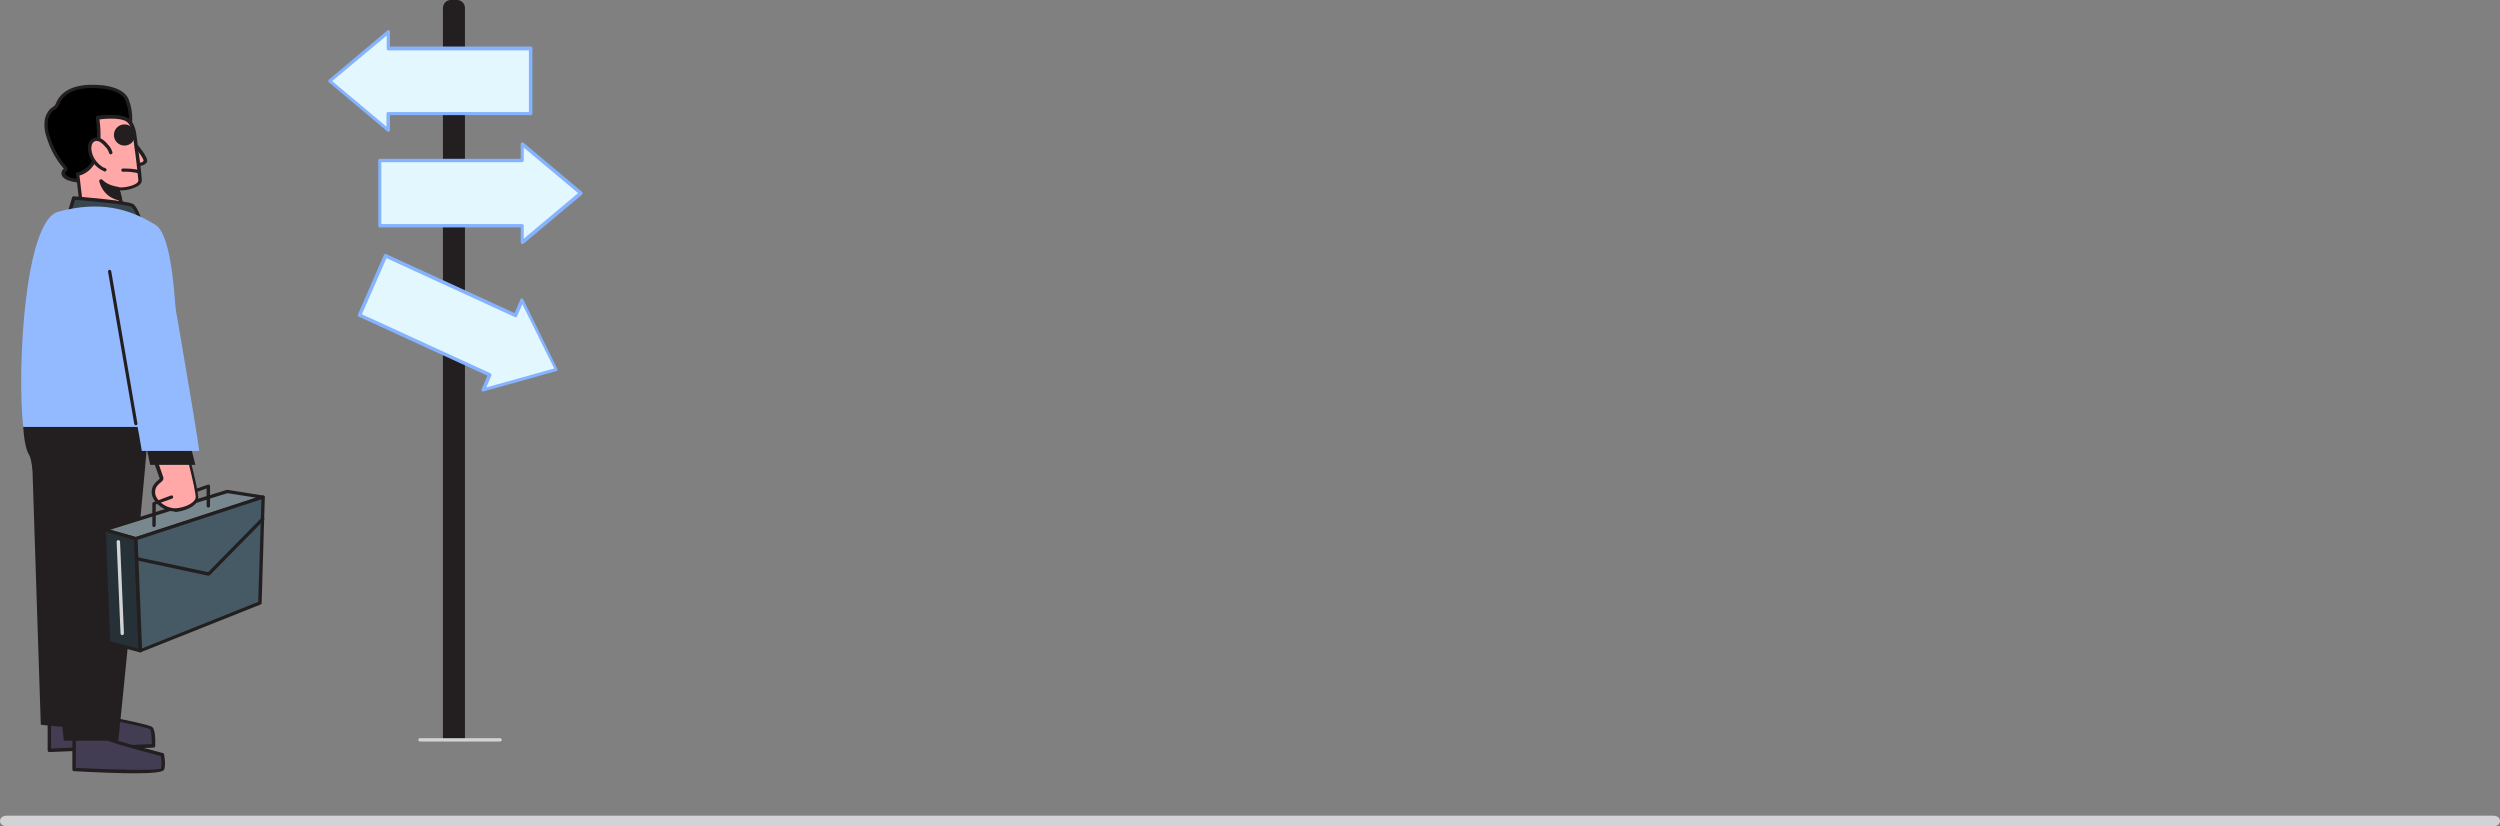 <?xml version="1.0" encoding="UTF-8"?>
<svg width="236px" height="78px" viewBox="0 0 236 78" version="1.1" xmlns="http://www.w3.org/2000/svg" xmlns:xlink="http://www.w3.org/1999/xlink">
    <rect x="0" y="0" width="236" height="78" fill="#808080" stroke="none"/>
    <title>Decision</title>
    <g id="页面-1" stroke="none" stroke-width="1" fill="none" fill-rule="evenodd">
        <g id="了解参与者管理指引" transform="translate(-12, -503)" fill-rule="nonzero">
            <g id="Decision" transform="translate(12, 503)">
                <path d="M235.374,78 L0.626,78 C0.268,78 0,77.786 0,77.5 C0,77.214 0.268,77 0.626,77 C0.626,77 0.626,77 0.626,77 L235.374,77 C235.732,77 236,77.214 236,77.5 C236,77.786 235.732,78 235.374,78 Z" id="路径" fill="#D1D3D4"></path>
                <path d="M9.854,67.68 C9.669,67.724 13.387,68.37 14.241,68.726 C14.518,68.837 14.495,70.418 14.495,70.418 L4.682,70.841 L4.682,66.656 L9.854,67.68 Z" id="路径" fill="#433D54"></path>
                <path d="M4.659,70.997 C4.613,70.997 4.567,70.974 4.544,70.952 C4.521,70.93 4.498,70.885 4.498,70.841 L4.498,66.656 C4.498,66.611 4.521,66.567 4.544,66.545 C4.59,66.522 4.636,66.5 4.682,66.522 L9.877,67.546 C9.9,67.546 9.923,67.568 9.947,67.568 C10.085,67.613 10.593,67.702 11.078,67.813 C12.209,68.036 13.779,68.37 14.31,68.592 C14.633,68.726 14.68,69.661 14.656,70.418 C14.656,70.507 14.587,70.574 14.495,70.574 L4.659,70.997 Z M4.821,66.834 L4.821,70.663 L14.333,70.24 C14.333,69.55 14.264,68.926 14.172,68.837 C13.687,68.637 12.071,68.303 11.032,68.08 C10.616,68.014 10.2,67.925 9.785,67.791 L4.821,66.834 Z" id="形状" fill="#231F20"></path>
                <path d="M6.991,69.305 L6.991,72.644 C6.991,72.644 15.141,73.067 15.326,72.644 C15.511,72.221 15.326,71.241 15.326,71.241 C15.326,71.241 10.154,69.884 10.154,69.728 C10.154,69.572 6.991,69.305 6.991,69.305 Z" id="路径" fill="#433D54"></path>
                <path d="M12.763,73 C11.378,73 9.462,72.933 6.991,72.8 C6.899,72.8 6.83,72.733 6.83,72.644 L6.83,69.305 C6.83,69.216 6.899,69.149 6.991,69.149 C6.991,69.149 6.991,69.149 7.014,69.149 C9.716,69.372 10.2,69.505 10.293,69.639 C10.662,69.839 13.571,70.618 15.372,71.086 C15.441,71.108 15.488,71.152 15.488,71.197 C15.511,71.308 15.672,72.221 15.488,72.666 C15.372,72.889 14.472,73 12.763,73 Z M7.153,72.488 C10.755,72.666 14.726,72.755 15.188,72.555 C15.28,72.265 15.234,71.664 15.188,71.375 C11.101,70.306 10.247,69.995 10.062,69.839 C9.877,69.75 8.492,69.594 7.176,69.483 L7.153,72.488 Z" id="形状" fill="#231F20"></path>
                <path d="M2.974,41.591 C2.974,41.836 3.851,68.414 3.851,68.414 C3.851,68.414 9.369,69.082 9.369,68.414 C9.369,67.747 10.593,40.834 10.593,40.834 L2.974,41.591 Z" id="路径" fill="#231F20"></path>
                <path d="M2.166,39.387 C2.166,39.632 2.166,42.08 2.789,43.015 C3.413,43.95 6.022,69.928 6.022,69.928 L11.17,69.928 C11.17,69.928 14.172,40.656 14.079,38.964 L2.166,39.387 Z" id="路径" fill="#231F20"></path>
                <polygon id="路径" fill="#79888F" points="21.444 46.399 9.854 50.005 12.833 50.851 24.838 46.933"></polygon>
                <path d="M12.833,51.007 C12.809,51.007 12.809,51.007 12.786,51.007 L9.808,50.161 C9.739,50.139 9.693,50.072 9.693,50.005 C9.693,49.938 9.739,49.872 9.808,49.849 L21.398,46.243 C21.421,46.243 21.444,46.243 21.468,46.243 L24.838,46.777 C24.931,46.8 24.977,46.889 24.977,46.955 C24.977,47 24.931,47.044 24.885,47.067 L12.879,50.985 C12.856,51.007 12.833,51.007 12.833,51.007 Z M10.408,50.005 L12.833,50.695 L24.169,46.978 L21.468,46.555 L10.408,50.005 Z" id="形状" fill="#231F20"></path>
                <polygon id="路径" fill="#263137" points="9.854 50.005 10.247 60.646 13.248 61.425 12.833 50.851"></polygon>
                <path d="M13.248,61.58 C13.225,61.58 13.225,61.58 13.202,61.58 L10.224,60.801 C10.154,60.779 10.108,60.735 10.108,60.668 L9.693,50.027 C9.693,49.983 9.716,49.938 9.762,49.894 C9.808,49.872 9.854,49.849 9.9,49.872 L12.879,50.717 C12.948,50.74 12.994,50.784 12.994,50.851 L13.41,61.425 C13.41,61.469 13.387,61.514 13.34,61.558 C13.317,61.58 13.271,61.58 13.248,61.58 Z M10.408,60.534 L13.063,61.224 L12.648,50.962 L9.993,50.205 L10.408,60.534 Z" id="形状" fill="#231F20"></path>
                <polygon id="路径" fill="#455A64" points="13.248 61.425 24.515 56.928 24.838 46.933 12.833 50.851"></polygon>
                <path d="M13.248,61.58 C13.225,61.58 13.179,61.58 13.156,61.558 C13.11,61.536 13.087,61.491 13.087,61.425 L12.671,50.851 C12.671,50.784 12.717,50.717 12.786,50.695 L24.792,46.777 C24.838,46.755 24.908,46.777 24.931,46.8 C24.977,46.822 25,46.889 25,46.933 L24.7,56.928 C24.7,56.995 24.654,57.039 24.608,57.062 L13.317,61.558 C13.294,61.58 13.271,61.58 13.248,61.58 Z M12.994,50.962 L13.41,61.202 L24.377,56.817 L24.677,47.133 L12.994,50.962 Z" id="形状" fill="#231F20"></path>
                <path d="M11.54,59.955 C11.447,59.955 11.378,59.889 11.378,59.8 L11.009,51.14 C11.009,51.051 11.078,50.985 11.17,50.985 C11.17,50.985 11.17,50.985 11.17,50.985 C11.263,50.985 11.332,51.051 11.332,51.14 L11.701,59.8 C11.701,59.866 11.632,59.955 11.54,59.955 C11.563,59.955 11.563,59.955 11.54,59.955 L11.54,59.955 Z" id="路径" fill="#D1D3D4"></path>
                <path d="M19.667,47.913 C19.574,47.913 19.505,47.846 19.505,47.757 L19.505,47.757 L19.505,46.11 L17.566,46.8 C17.473,46.822 17.381,46.777 17.358,46.711 C17.335,46.621 17.381,46.532 17.45,46.51 L19.62,45.753 C19.667,45.731 19.736,45.731 19.759,45.776 C19.805,45.798 19.828,45.842 19.828,45.909 L19.828,47.779 C19.828,47.846 19.759,47.913 19.667,47.913 C19.667,47.913 19.667,47.913 19.667,47.913 Z" id="路径" fill="#231F20"></path>
                <path d="M17.912,43.572 C17.935,43.616 18.72,46.711 18.605,47.089 C18.397,47.757 17.265,48.113 16.619,48.157 C15.88,48.224 15.049,47.712 14.68,47.133 C14.449,46.777 14.426,46.332 14.61,45.954 C14.749,45.731 14.934,45.553 15.141,45.397 C15.211,45.353 15.257,45.308 15.257,45.219 C15.257,45.175 15.257,45.108 15.234,45.063 C15.026,44.462 14.818,43.861 14.61,43.282 C15.095,43.171 15.788,43.371 16.273,43.416 C16.411,43.416 17.889,43.483 17.912,43.572 Z" id="路径" fill="#FFA8A7"></path>
                <path d="M16.504,48.291 C15.695,48.247 14.957,47.846 14.541,47.178 C14.287,46.777 14.241,46.288 14.449,45.865 C14.587,45.642 14.772,45.442 14.98,45.286 L15.003,45.264 C15.026,45.241 15.072,45.197 15.072,45.175 C15.072,45.152 15.072,45.13 15.049,45.108 L14.426,43.327 C14.403,43.282 14.403,43.238 14.426,43.216 C14.449,43.171 14.472,43.149 14.518,43.127 C14.934,43.06 15.372,43.082 15.788,43.193 C15.949,43.216 16.111,43.238 16.25,43.26 L16.457,43.282 C17.958,43.371 17.958,43.416 18.004,43.55 L18.004,43.55 L17.843,43.594 L18.004,43.572 C18.258,44.529 18.812,46.777 18.697,47.156 C18.466,47.913 17.265,48.269 16.573,48.336 L16.504,48.336 L16.504,48.291 Z M14.841,43.394 L15.395,44.996 C15.418,45.063 15.441,45.152 15.418,45.219 C15.395,45.33 15.326,45.419 15.234,45.486 L15.211,45.508 C15.026,45.642 14.864,45.82 14.749,45.998 C14.587,46.332 14.61,46.711 14.818,47.022 C15.164,47.601 15.973,48.024 16.619,47.979 C17.265,47.935 18.281,47.601 18.466,47.022 C18.535,46.8 18.166,45.152 17.796,43.683 C17.566,43.639 16.781,43.594 16.527,43.572 L16.319,43.55 C16.18,43.527 15.996,43.505 15.834,43.483 C15.488,43.416 15.164,43.394 14.841,43.394 Z" id="形状" fill="#231F20"></path>
                <polygon id="路径" fill="#231F20" points="13.733 41.746 14.172 43.883 18.443 43.883 17.773 41.234"></polygon>
                <path d="M7.268,17.06 C7.014,17.038 6.76,16.971 6.529,16.882 C6.345,16.837 6.183,16.726 6.045,16.57 C5.929,16.414 5.929,16.192 6.068,16.058 C6.114,16.036 6.16,15.991 6.183,15.947 C6.183,15.902 6.16,15.835 6.114,15.813 C5.375,14.945 4.821,13.943 4.498,12.853 C4.336,12.363 4.267,11.851 4.336,11.339 C4.382,11.005 4.544,10.671 4.798,10.426 C4.983,10.226 5.26,10.181 5.352,9.914 C5.975,8.222 8.03,8.067 9.577,8.222 C10.478,8.311 11.655,8.645 11.978,9.514 C12.579,11.116 12.255,12.897 11.401,14.366 C10.547,15.835 9.092,17.282 7.268,17.06 Z" id="路径" fill="#000000"></path>
                <path d="M7.615,17.238 C7.499,17.238 7.361,17.238 7.245,17.216 L7.245,17.216 C6.991,17.193 6.714,17.127 6.46,17.038 C6.252,16.971 6.045,16.837 5.906,16.681 C5.744,16.459 5.768,16.147 5.975,15.969 L6.022,15.947 L6.022,15.947 C6.022,15.947 6.022,15.947 6.022,15.924 C5.26,15.034 4.705,14.01 4.382,12.897 C4.198,12.385 4.151,11.851 4.221,11.317 C4.29,10.938 4.452,10.604 4.705,10.315 C4.775,10.248 4.867,10.181 4.959,10.115 C5.098,10.025 5.19,9.959 5.237,9.847 C5.906,8.067 7.984,7.889 9.623,8.044 C10.247,8.111 11.77,8.356 12.163,9.424 C12.74,10.96 12.532,12.786 11.586,14.411 C10.547,16.214 9.069,17.238 7.615,17.238 Z M7.291,16.904 C9.439,17.149 10.916,14.945 11.309,14.255 C12.209,12.719 12.417,10.983 11.863,9.536 C11.517,8.623 10.154,8.4 9.6,8.356 C8.076,8.2 6.137,8.356 5.537,9.959 C5.467,10.137 5.329,10.293 5.144,10.382 C5.075,10.426 5.006,10.471 4.936,10.537 C4.705,10.782 4.567,11.072 4.521,11.383 C4.452,11.873 4.521,12.363 4.682,12.83 C5.006,13.899 5.537,14.878 6.275,15.746 C6.345,15.813 6.391,15.924 6.368,16.014 C6.345,16.08 6.299,16.147 6.229,16.192 C6.137,16.281 6.137,16.414 6.206,16.503 C6.322,16.615 6.46,16.704 6.622,16.748 C6.83,16.815 7.06,16.882 7.291,16.904 L7.291,16.904 Z" id="形状" fill="#231F20"></path>
                <path d="M12.509,13.387 C12.509,13.387 13.872,14.856 13.71,15.234 C13.548,15.613 12.717,15.502 12.717,15.502" id="路径" fill="#FFA8A7"></path>
                <path d="M12.994,15.68 C12.902,15.68 12.786,15.68 12.694,15.657 C12.602,15.635 12.555,15.546 12.579,15.479 C12.602,15.413 12.671,15.346 12.74,15.368 C12.971,15.39 13.456,15.39 13.548,15.19 C13.594,15.034 13.063,14.255 12.394,13.52 C12.325,13.454 12.348,13.365 12.417,13.298 C12.486,13.231 12.579,13.253 12.648,13.298 C12.648,13.298 12.648,13.298 12.648,13.298 C13.087,13.765 14.056,14.901 13.872,15.301 C13.687,15.613 13.271,15.68 12.994,15.68 Z" id="路径" fill="#231F20"></path>
                <path d="M11.932,11.272 C12.74,11.74 12.717,12.942 12.809,13.721 C12.971,14.811 13.11,15.902 13.202,16.993 C13.271,17.683 11.424,17.972 11.078,17.794 L11.794,20.466 L7.684,19.575 L7.314,16.414 C7.314,16.414 8.538,16.258 9.046,14.745 C9.554,13.231 9.185,11.094 9.185,11.094 C9.185,11.094 11.147,10.827 11.932,11.272 Z" id="路径" fill="#FFA8A7"></path>
                <path d="M11.794,20.621 L11.77,20.621 L7.661,19.731 C7.592,19.709 7.545,19.664 7.545,19.597 L7.176,16.436 C7.176,16.347 7.222,16.281 7.314,16.258 C7.361,16.258 8.446,16.08 8.908,14.7 C9.392,13.253 9.046,11.139 9.046,11.116 C9.046,11.072 9.046,11.027 9.069,11.005 C9.092,10.983 9.138,10.96 9.185,10.938 C9.277,10.916 11.193,10.649 12.024,11.116 C12.763,11.539 12.856,12.496 12.948,13.253 C12.971,13.409 12.971,13.543 12.994,13.676 C13.156,14.767 13.294,15.858 13.387,16.948 C13.41,17.193 13.271,17.416 13.04,17.549 C12.509,17.839 11.909,17.995 11.309,17.972 L11.955,20.421 C11.978,20.51 11.932,20.599 11.84,20.621 C11.817,20.644 11.817,20.644 11.794,20.621 L11.794,20.621 Z M7.845,19.464 L11.563,20.265 L10.916,17.839 C10.893,17.75 10.939,17.661 11.032,17.639 C11.078,17.639 11.124,17.639 11.147,17.661 C11.332,17.75 12.348,17.661 12.856,17.327 C12.994,17.238 13.063,17.127 13.063,17.015 C12.948,15.924 12.833,14.834 12.671,13.765 C12.648,13.632 12.648,13.498 12.625,13.342 C12.555,12.652 12.463,11.784 11.863,11.428 L11.863,11.428 C11.263,11.094 9.877,11.205 9.392,11.272 C9.462,11.806 9.646,13.543 9.208,14.834 C8.769,16.125 7.869,16.481 7.499,16.57 L7.845,19.464 Z" id="形状" fill="#231F20"></path>
                <path d="M13.063,16.169 C13.063,16.169 12.671,16.014 11.609,16.014" id="路径" fill="#FFFFFF"></path>
                <path d="M13.063,16.347 C13.04,16.347 13.017,16.347 13.017,16.347 C12.555,16.236 12.094,16.192 11.609,16.214 L11.609,16.214 C11.517,16.214 11.447,16.147 11.447,16.058 C11.447,15.969 11.54,15.902 11.632,15.902 C11.632,15.902 11.632,15.902 11.632,15.902 C12.694,15.902 13.11,16.058 13.11,16.058 C13.202,16.08 13.225,16.192 13.202,16.258 C13.202,16.258 13.202,16.258 13.202,16.258 C13.179,16.303 13.133,16.347 13.063,16.347 Z" id="路径" fill="#231F20"></path>
                <path d="M10.454,14.411 C10.385,14.144 10.247,13.899 10.016,13.721 C9.877,13.543 9.716,13.409 9.531,13.276 C9.346,13.164 9.115,13.12 8.908,13.186 C8.723,13.253 8.584,13.409 8.515,13.587 C8.446,13.765 8.446,13.966 8.469,14.144 C8.561,14.99 9.115,15.702 9.9,16.058 L9.831,16.014" id="路径" fill="#FFA8A7"></path>
                <path d="M9.9,16.192 C9.877,16.192 9.854,16.192 9.831,16.169 C8.977,15.813 8.4,15.034 8.307,14.144 C8.284,13.943 8.307,13.721 8.377,13.52 C8.446,13.298 8.63,13.12 8.861,13.031 C9.115,12.942 9.415,12.986 9.646,13.142 C9.854,13.276 10.016,13.431 10.154,13.609 C10.385,13.832 10.547,14.099 10.616,14.389 C10.639,14.478 10.57,14.544 10.478,14.567 C10.385,14.589 10.316,14.522 10.293,14.433 C10.224,14.188 10.085,13.988 9.9,13.81 C9.762,13.654 9.623,13.52 9.462,13.409 C9.323,13.32 9.138,13.276 8.977,13.32 C8.838,13.387 8.723,13.498 8.677,13.632 C8.63,13.787 8.607,13.966 8.63,14.121 C8.7,14.834 9.162,15.479 9.808,15.835 C9.854,15.835 9.877,15.835 9.923,15.858 L9.993,15.902 C10.062,15.947 10.085,16.036 10.039,16.103 C9.993,16.169 9.947,16.192 9.9,16.192 Z" id="路径" fill="#231F20"></path>
                <path d="M11.078,17.794 C11.078,17.794 10.085,17.639 9.531,17.082 C9.716,17.95 10.431,18.618 11.332,18.774 L11.078,17.794 Z" id="路径" fill="#231F20"></path>
                <path d="M11.332,18.93 L11.309,18.93 C9.669,18.64 9.369,17.127 9.369,17.104 C9.346,17.015 9.415,16.948 9.508,16.926 C9.554,16.926 9.623,16.926 9.669,16.971 C10.154,17.505 11.101,17.639 11.124,17.639 C11.193,17.639 11.239,17.683 11.263,17.75 L11.517,18.729 C11.54,18.818 11.493,18.907 11.401,18.93 C11.355,18.93 11.355,18.93 11.332,18.93 L11.332,18.93 Z M9.877,17.527 C10.131,18.039 10.57,18.395 11.124,18.551 L10.962,17.906 C10.57,17.861 10.2,17.728 9.877,17.527 L9.877,17.527 Z" id="形状" fill="#231F20"></path>
                <circle id="椭圆形" fill="#231F20" transform="translate(11.752, 12.743) rotate(-88.82) translate(-11.752, -12.743) " cx="11.752" cy="12.743" r="1"></circle>
                <path d="M6.553,20.087 L6.968,18.685 C6.968,18.685 12.048,19.085 12.509,19.375 C12.971,19.664 13.387,21.222 13.387,21.222 L6.553,20.087 Z" id="路径" fill="#37474F"></path>
                <path d="M13.387,21.401 L13.364,21.401 L6.529,20.243 C6.437,20.221 6.391,20.154 6.391,20.065 C6.391,20.065 6.391,20.065 6.391,20.043 L6.807,18.64 C6.83,18.573 6.899,18.529 6.968,18.529 C7.822,18.596 12.117,18.952 12.579,19.264 C13.04,19.575 13.479,21.044 13.525,21.2 C13.548,21.245 13.525,21.311 13.479,21.334 C13.479,21.401 13.433,21.401 13.387,21.401 Z M6.76,19.976 L13.156,21.067 C12.971,20.488 12.671,19.709 12.417,19.531 C12.117,19.33 9.046,19.019 7.084,18.863 L6.76,19.976 Z" id="形状" fill="#231F20"></path>
                <path d="M14.703,21.245 C12.255,19.709 9.439,18.907 5.467,19.998 C2.351,20.866 1.589,34.757 2.189,40.3 L16.85,40.3 L16.711,37.829 C16.711,37.851 17.15,22.781 14.703,21.245 Z" id="路径" fill="#93B9FF"></path>
                <path d="M13.387,42.57 L18.812,42.57 C18.466,39.943 15.395,22.046 15.257,21.913 C12.509,19.397 10.454,25.675 10.593,27.589 C10.685,29.169 12.879,39.209 13.387,42.57 Z" id="路径" fill="#93B9FF"></path>
                <path d="M12.833,40.144 C12.763,40.144 12.694,40.099 12.671,40.01 L10.2,25.652 C10.177,25.563 10.247,25.496 10.316,25.474 C10.316,25.474 10.316,25.474 10.316,25.474 C10.408,25.452 10.478,25.519 10.501,25.608 C10.501,25.608 10.501,25.608 10.501,25.608 L12.971,39.966 C12.994,40.055 12.948,40.121 12.833,40.144 C12.856,40.144 12.856,40.144 12.833,40.144 L12.833,40.144 Z" id="路径" fill="#231F20"></path>
                <path d="M14.541,49.76 C14.449,49.76 14.379,49.693 14.379,49.604 L14.379,49.604 L14.379,47.556 C14.379,47.49 14.426,47.423 14.472,47.401 L16.134,46.777 C16.226,46.755 16.319,46.777 16.342,46.866 C16.365,46.955 16.319,47.044 16.25,47.067 L14.703,47.623 L14.703,49.56 C14.703,49.671 14.633,49.738 14.541,49.76 C14.541,49.738 14.541,49.76 14.541,49.76 Z" id="路径" fill="#231F20"></path>
                <path d="M19.667,54.346 L19.644,54.346 L12.879,52.899 C12.786,52.899 12.717,52.81 12.74,52.721 C12.74,52.632 12.833,52.565 12.925,52.587 C12.925,52.587 12.948,52.587 12.948,52.587 L19.644,54.012 L24.677,48.892 C24.746,48.825 24.838,48.825 24.908,48.892 C24.977,48.959 24.977,49.048 24.908,49.115 C24.908,49.115 24.908,49.115 24.908,49.115 L19.805,54.301 C19.759,54.324 19.713,54.346 19.667,54.346 Z" id="路径" fill="#231F20"></path>
                <path d="M42.564,0 L43.161,0 C43.559,0 43.891,0.34 43.891,0.747 L43.891,69.841 L43.891,69.841 L41.813,69.841 L41.813,69.841 L41.813,0.747 C41.835,0.317 42.144,0 42.564,0 Z" id="路径" fill="#231F20"></path>
                <polygon id="路径" fill="#E3F7FF" points="50.105 4.575 36.661 4.575 36.661 3.012 31.133 7.654 36.661 12.297 36.661 10.734 50.105 10.734"></polygon>
                <path d="M36.661,12.456 C36.616,12.456 36.594,12.433 36.572,12.41 L31.044,7.768 C31,7.745 31,7.7 31,7.632 C31,7.587 31.022,7.541 31.044,7.519 L36.572,2.876 C36.616,2.831 36.683,2.831 36.727,2.853 C36.771,2.876 36.815,2.944 36.815,2.989 L36.815,4.393 L50.105,4.393 C50.193,4.393 50.259,4.461 50.259,4.552 L50.259,10.712 C50.259,10.802 50.193,10.87 50.105,10.87 L50.105,10.87 L36.815,10.87 L36.815,12.274 C36.815,12.342 36.771,12.388 36.727,12.41 C36.705,12.456 36.683,12.456 36.661,12.456 Z M31.354,7.654 L36.484,11.957 L36.484,10.734 C36.484,10.644 36.55,10.576 36.639,10.576 L49.928,10.576 L49.928,4.756 L36.661,4.756 C36.572,4.756 36.506,4.688 36.506,4.597 L36.506,4.597 L36.506,3.352 L31.354,7.654 Z" id="形状" fill="#86B3FF"></path>
                <polygon id="路径" fill="#E3F7FF" points="35.865 15.15 49.309 15.15 49.309 13.588 54.837 18.23 49.309 22.873 49.309 21.288 35.865 21.288"></polygon>
                <path d="M49.309,23.031 C49.286,23.031 49.264,23.031 49.242,23.009 C49.198,22.986 49.154,22.918 49.154,22.873 L49.154,21.469 L35.865,21.469 C35.776,21.469 35.71,21.401 35.71,21.31 C35.71,21.31 35.71,21.31 35.71,21.31 L35.71,15.15 C35.71,15.06 35.776,14.992 35.865,14.992 L35.865,14.992 L49.154,14.992 L49.154,13.588 C49.154,13.52 49.198,13.475 49.242,13.452 C49.286,13.429 49.353,13.429 49.419,13.475 L54.947,18.117 C55.013,18.162 55.013,18.276 54.969,18.344 C54.969,18.344 54.947,18.366 54.947,18.366 L49.419,23.009 C49.375,23.009 49.331,23.031 49.309,23.031 Z M35.997,21.152 L49.286,21.152 C49.375,21.152 49.441,21.22 49.441,21.31 C49.441,21.31 49.441,21.31 49.441,21.31 L49.441,22.533 L54.571,18.23 L49.441,13.928 L49.441,15.15 C49.441,15.241 49.375,15.309 49.286,15.309 L49.286,15.309 L35.997,15.309 L35.997,21.152 Z" id="形状" fill="#86B3FF"></path>
                <polygon id="路径" fill="#E3F7FF" points="36.417 24.141 48.689 29.757 49.309 28.331 52.493 34.875 45.594 36.8 46.235 35.374 33.963 29.757"></polygon>
                <path d="M45.594,36.959 C45.55,36.959 45.505,36.936 45.483,36.914 C45.439,36.868 45.439,36.8 45.461,36.755 L46.014,35.464 L33.875,29.893 C33.83,29.871 33.808,29.848 33.786,29.803 C33.764,29.757 33.764,29.712 33.786,29.689 L36.24,24.073 C36.263,23.983 36.373,23.96 36.44,23.983 C36.44,23.983 36.44,23.983 36.44,23.983 L48.579,29.554 L49.132,28.263 C49.154,28.217 49.198,28.172 49.264,28.172 C49.331,28.172 49.375,28.217 49.397,28.263 L52.603,34.808 C52.647,34.898 52.603,34.989 52.537,35.034 C52.537,35.034 52.515,35.034 52.515,35.034 L45.616,36.959 C45.638,36.959 45.616,36.959 45.594,36.959 Z M34.162,29.667 L46.301,35.238 C46.368,35.283 46.412,35.374 46.39,35.442 L45.903,36.574 L52.316,34.785 L49.309,28.716 L48.822,29.848 C48.778,29.939 48.689,29.961 48.623,29.939 C48.623,29.939 48.623,29.939 48.623,29.939 L36.484,24.368 L34.162,29.667 Z" id="形状" fill="#86B3FF"></path>
                <path d="M47.208,70 L39.646,70 C39.557,70 39.491,69.932 39.491,69.841 C39.491,69.751 39.557,69.683 39.646,69.683 C39.646,69.683 39.646,69.683 39.646,69.683 L47.208,69.683 C47.296,69.683 47.363,69.751 47.363,69.841 C47.363,69.932 47.296,70 47.208,70 C47.208,70 47.208,70 47.208,70 Z" id="路径" fill="#D1D3D4"></path>
            </g>
        </g>
    </g>
</svg>